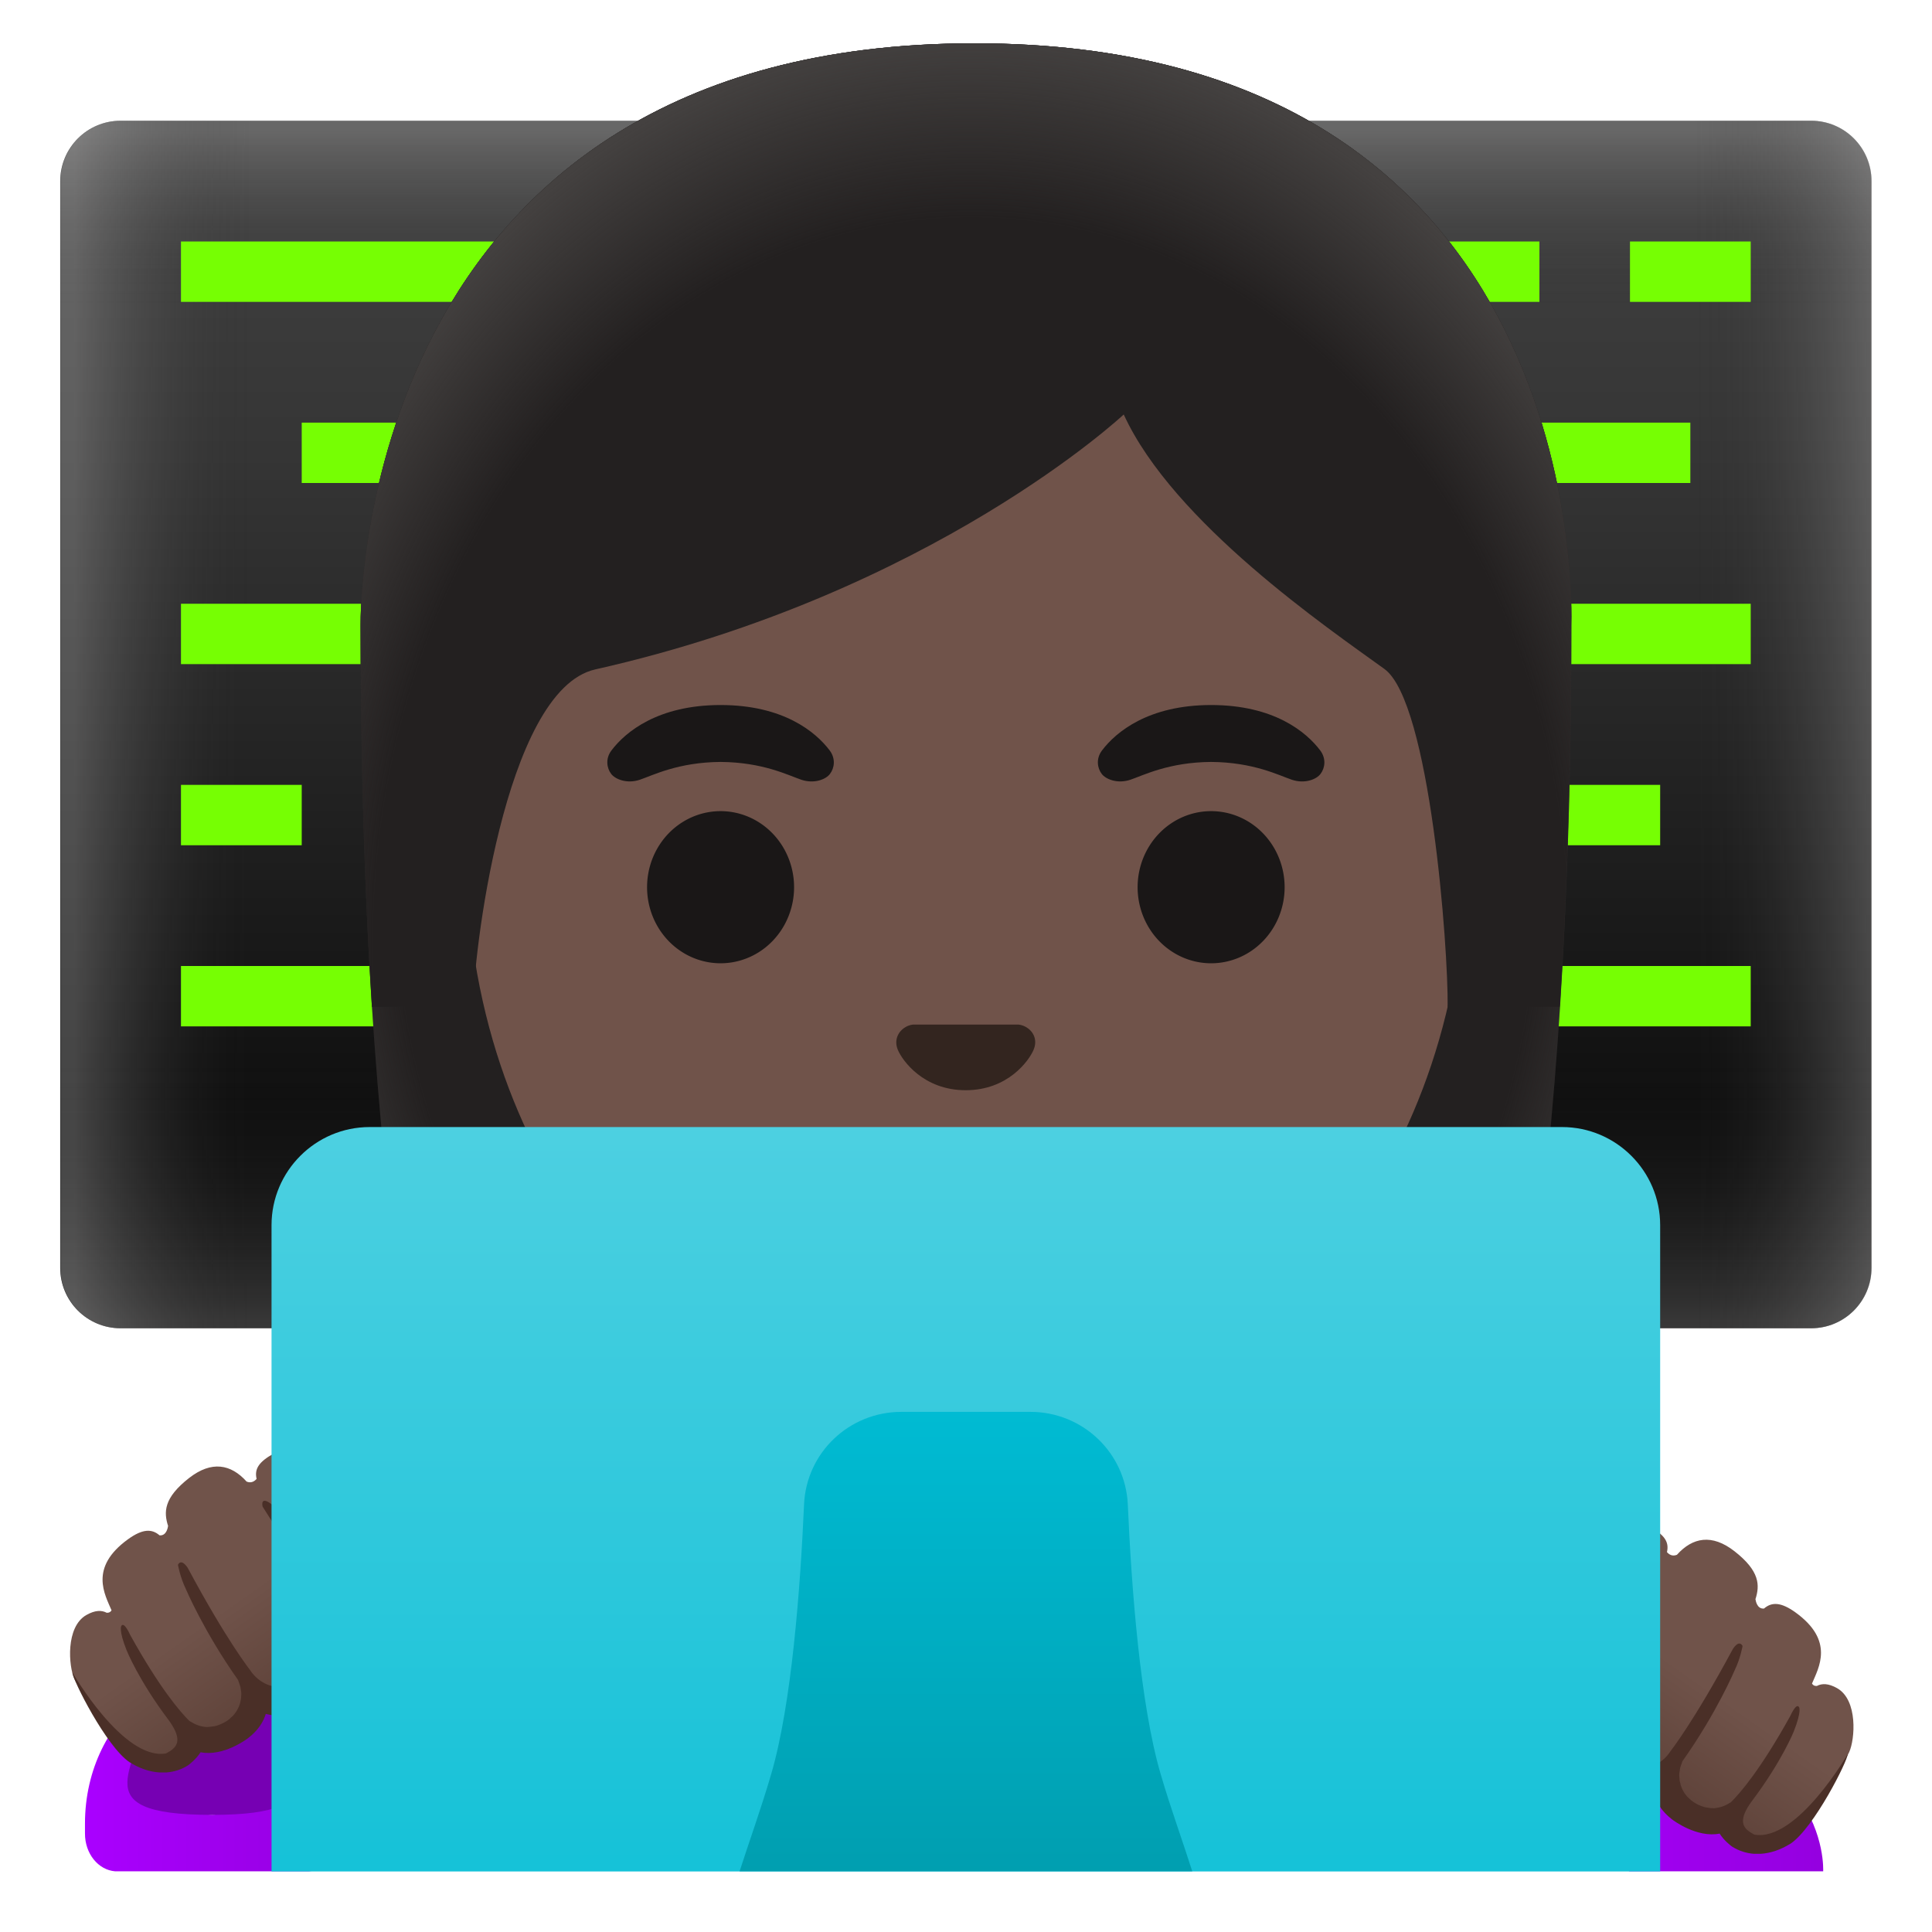 <svg viewBox="0 0 128 128" xmlns="http://www.w3.org/2000/svg">
  <defs>
    <linearGradient id="SVGID_1_" gradientTransform="matrix(1 0 0 -1 0 0)" gradientUnits="userSpaceOnUse" x1="63.994" x2="63.994" y1="-8.508" y2="-88.07">
      <stop offset="3.200000e-03" stop-color="#424242"/>
      <stop offset="0.271" stop-color="#353535"/>
      <stop offset="0.764" stop-color="#131313"/>
      <stop offset="1" stop-color="#000000"/>
    </linearGradient>
    <linearGradient id="SVGID_2_" gradientTransform="matrix(1 0 0 -1 0 0)" gradientUnits="userSpaceOnUse" x1="63.994" x2="63.994" y1="-8.508" y2="-88.07">
      <stop offset="1.200000e-03" stop-color="#BFBEBE"/>
      <stop offset="0.15" stop-color="#212121" stop-opacity="0"/>
      <stop offset="0.776" stop-color="#212121" stop-opacity="0"/>
      <stop offset="1" stop-color="#BFBEBE"/>
    </linearGradient>
    <linearGradient id="SVGID_3_" gradientTransform="matrix(1 0 0 -1 0 0)" gradientUnits="userSpaceOnUse" x1="4.771" x2="124.115" y1="-47.998" y2="-47.998">
      <stop offset="1.200000e-03" stop-color="#BFBEBE"/>
      <stop offset="0.1" stop-color="#212121" stop-opacity="0"/>
      <stop offset="0.9" stop-color="#212121" stop-opacity="0"/>
      <stop offset="1" stop-color="#BFBEBE"/>
    </linearGradient>
    <linearGradient id="SVGID_4_" gradientTransform="matrix(1 0 0 -1 0 0)" gradientUnits="userSpaceOnUse" x1="5.619" x2="22.461" y1="-118.173" y2="-118.173">
      <stop offset="0" stop-color="#AA00FF"/>
      <stop offset="0.987" stop-color="#9500E0"/>
    </linearGradient>
    <linearGradient id="SVGID_5_" gradientTransform="matrix(1 0 0 -1 0 0)" gradientUnits="userSpaceOnUse" x1="20.422" x2="10.741" y1="-112.915" y2="-99.138">
      <stop offset="0" stop-color="#5C4037"/>
      <stop offset="0.5" stop-color="#70534A"/>
    </linearGradient>
    <linearGradient id="SVGID_6_" gradientTransform="matrix(1 0 0 -1 0 0)" gradientUnits="userSpaceOnUse" x1="99.197" x2="120.793" y1="-118.846" y2="-118.846">
      <stop offset="0" stop-color="#AA00FF"/>
      <stop offset="0.987" stop-color="#9500E0"/>
    </linearGradient>
    <linearGradient id="SVGID_7_" gradientTransform="matrix(-1 0 0 -1 0 0)" gradientUnits="userSpaceOnUse" x1="-107.011" x2="-116.692" y1="-117.758" y2="-103.981">
      <stop offset="0" stop-color="#5C4037"/>
      <stop offset="0.5" stop-color="#70534A"/>
    </linearGradient>
    <linearGradient id="SVGID_9_" gradientTransform="matrix(1 0 0 -1 0 0)" gradientUnits="userSpaceOnUse" x1="63.993" x2="63.993" y1="-92.594" y2="-131.872">
      <stop offset="0" stop-color="#00BCD4"/>
      <stop offset="1" stop-color="#0097A7"/>
    </linearGradient>
    <radialGradient id="hairHighlights_2_" cx="64" cy="-49.102" gradientTransform="matrix(1 0 0 -1.19 0 0)" gradientUnits="userSpaceOnUse" r="47.532">
      <stop offset="0.794" stop-color="#444140" stop-opacity="0"/>
      <stop offset="1" stop-color="#444140"/>
    </radialGradient>
    <radialGradient id="hairHighlights_3_" cx="64.333" cy="-51.476" gradientTransform="matrix(1 0 0 -1.214 0 0)" gradientUnits="userSpaceOnUse" r="49.788">
      <stop offset="0.794" stop-color="#444140" stop-opacity="0"/>
      <stop offset="1" stop-color="#444140"/>
    </radialGradient>
    <linearGradient id="SVGID_8_" gradientTransform="matrix(1 0 0 -1 0 0)" gradientUnits="userSpaceOnUse" x1="63.994" x2="63.994" y1="-74.523" y2="-142.936">
      <stop offset="0" stop-color="#4DD0E1"/>
      <stop offset="1" stop-color="#00BCD4"/>
    </linearGradient>
  </defs>
  <path d="M119.99,88 L7.99,88 C5.78,88 3.99,86.21 3.99,84 L3.99,12 C3.99,9.79 5.78,8 7.99,8 L119.99,8 C122.2,8 123.99,9.79 123.99,12 L123.99,84 C123.99,86.21 122.2,88 119.99,88 Z" fill="url(#SVGID_1_)"/>
  <path d="M119.99,88 L7.99,88 C5.78,88 3.99,86.21 3.99,84 L3.99,12 C3.99,9.79 5.78,8 7.99,8 L119.99,8 C122.2,8 123.99,9.79 123.99,12 L123.99,84 C123.99,86.21 122.2,88 119.99,88 Z" fill="url(#SVGID_2_)" opacity="0.3"/>
  <path d="M120.01,88 L8.01,88 C5.8,88 4.01,86.21 4.01,84 L4.01,12 C4.01,9.79 5.8,8 8.01,8 L120.01,8 C122.22,8 124.01,9.79 124.01,12 L124.01,84 C124.01,86.21 122.21,88 120.01,88 Z" fill="url(#SVGID_3_)" opacity="0.3"/>
  <path d="M11.99,16 L35.99,16 L35.99,20 L11.99,20 L11.99,16 Z" fill="#76FF03"/>
  <path d="M85.99,16 L101.99,16 L101.99,20 L85.99,20 L85.99,16 Z" fill="#76FF03"/>
  <path d="M107.99,16 L115.99,16 L115.99,20 L107.99,20 L107.99,16 Z" fill="#76FF03"/>
  <path d="M19.99,28 L27.99,28 L27.99,32 L19.99,32 L19.99,28 Z" fill="#76FF03"/>
  <path d="M11.99,40 L27.99,40 L27.99,44 L11.99,44 L11.99,40 Z" fill="#76FF03"/>
  <path d="M11.99,52 L19.99,52 L19.99,56 L11.99,56 L11.99,52 Z" fill="#76FF03"/>
  <path d="M97.99,52 L109.99,52 L109.99,56 L97.99,56 L97.99,52 Z" fill="#76FF03"/>
  <path d="M103.99,40 L115.99,40 L115.99,44 L103.99,44 L103.99,40 Z" fill="#76FF03"/>
  <path d="M11.99,64 L27.99,64 L27.99,68 L11.99,68 L11.99,64 Z" fill="#76FF03"/>
  <path d="M95.99,64 L115.99,64 L115.99,68 L95.99,68 L95.99,64 Z" fill="#76FF03"/>
  <path d="M99.99,28 L111.99,28 L111.99,32 L99.99,32 L99.99,28 Z" fill="#76FF03"/>
  <path d="M7.63,123.98 L20.46,123.98 C21.58,123.89 22.47,122.8 22.47,121.46 L22.47,120.81 C22.47,117.23 20.86,114.1 18.45,112.36 C18.45,112.51 18.46,112.66 18.46,112.81 C18.46,116.91 16.48,120.23 14.05,120.23 C11.62,120.23 9.64,116.91 9.64,112.81 C9.64,112.66 9.65,112.51 9.65,112.36 C7.24,114.11 5.63,117.23 5.63,120.81 L5.63,121.46 C5.62,122.81 6.51,123.89 7.63,123.98 Z" fill="url(#SVGID_4_)"/>
  <path d="M14.04,120.24 C23.04,120.24 18.45,116.92 18.45,112.82 C18.45,112.67 18.44,112.52 18.44,112.37 C17.16,111.44 15.65,110.89 14.04,110.89 C12.43,110.89 10.92,111.44 9.64,112.37 C9.63,112.52 9.63,112.67 9.63,112.82 C9.62,116.92 5,120.24 14.04,120.24 Z" fill="#7600B3"/>
  <path d="M27.98,106.79 C27.87,103.95 25.75,98.09 22.98,97.6 C22.81,97.57 22.66,97.49 22.57,97.35 C22.13,96.68 20.72,94.88 18.14,96.3 C17.18,96.83 16.84,97.3 17,97.98 C16.88,98.12 16.66,98.29 16.34,98.16 C15.3,97 14.02,96.76 12.53,97.92 C10.84,99.24 10.84,100.18 11.14,101.11 L11.13,101.12 C11.13,101.12 11.06,101.77 10.57,101.72 C10.06,101.28 9.45,101.28 8.48,101.98 C5.88,103.86 6.95,105.64 7.39,106.69 C7.33,106.79 7.23,106.86 7.07,106.85 C6.73,106.67 6.3,106.67 5.72,107 C4.34,107.79 4.54,110.39 4.93,111.24 C5.36,112.17 7.73,115.43 8.54,116.35 C8.73,116.56 8.96,116.71 9.21,116.81 C9.18,116.8 9.15,116.79 9.13,116.78 C9.84,117.22 11.08,117.75 12.29,117 C12.29,117 13.06,116.44 13.13,115.85 C14.44,116.58 16.25,115.22 16.25,115.22 C17.1,114.57 17.32,113.84 17.29,113.21 L17.29,113.21 C17.72,113.47 18.19,113.57 18.64,113.58 C20,113.62 21.25,112.82 21.25,112.82 C23.2,111.71 23.59,110.55 23.58,109.78 C24.59,110.41 25.84,109.94 25.84,109.94 C28.05,108.94 27.98,106.79 27.98,106.79 Z" fill="url(#SVGID_5_)"/>
  <path d="M107.95,123.98 L120.79,123.98 C120.79,123.98 121.35,114.19 105.63,113.72 C89.91,113.26 107.95,123.98 107.95,123.98 Z" fill="url(#SVGID_6_)"/>
  <path d="M99.46,111.64 C99.57,108.8 101.69,102.94 104.46,102.45 C104.63,102.42 104.78,102.34 104.87,102.2 C105.31,101.53 106.72,99.73 109.3,101.15 C110.26,101.68 110.6,102.15 110.44,102.83 C110.56,102.97 110.78,103.14 111.1,103.01 C112.14,101.85 113.42,101.61 114.91,102.77 C116.6,104.09 116.6,105.03 116.3,105.96 L116.31,105.97 C116.31,105.97 116.38,106.62 116.87,106.57 C117.38,106.13 117.99,106.13 118.96,106.83 C121.56,108.71 120.49,110.49 120.05,111.54 C120.11,111.64 120.2,111.71 120.37,111.7 C120.71,111.52 121.14,111.52 121.72,111.85 C123.1,112.64 122.9,115.24 122.51,116.09 C122.08,117.02 119.72,120.28 118.9,121.2 C118.71,121.41 118.48,121.56 118.23,121.66 C118.26,121.65 118.29,121.64 118.31,121.63 C117.6,122.07 116.36,122.6 115.15,121.85 C115.15,121.85 114.38,121.29 114.31,120.7 C113,121.43 111.19,120.07 111.19,120.07 C110.34,119.42 110.12,118.69 110.15,118.06 L110.15,118.06 C109.72,118.32 109.25,118.42 108.8,118.43 C107.44,118.47 106.19,117.67 106.19,117.67 C104.24,116.56 103.85,115.4 103.86,114.63 C102.85,115.26 101.6,114.79 101.6,114.79 C99.39,113.79 99.46,111.64 99.46,111.64 Z" fill="url(#SVGID_7_)"/>
  <path id="tone_1_" d="M116.23,121.55 C116.06,121.46 115.9,121.36 115.75,121.23 C115.73,121.21 115.7,121.19 115.68,121.16 C115.4,120.85 115.32,120.35 116.05,119.35 C118.05,116.7 118.84,114.72 118.84,114.72 C119.39,113.33 119.19,113.1 119.19,113.1 C119,112.79 118.61,113.69 118.61,113.69 C116.63,117.26 115.27,118.82 114.68,119.4 C114.65,119.42 114.62,119.44 114.59,119.45 C114.48,119.52 114.36,119.59 114.23,119.64 C114.18,119.66 114.12,119.68 114.07,119.7 C113.96,119.74 113.84,119.76 113.72,119.78 C113.66,119.79 113.6,119.8 113.53,119.8 C113.4,119.8 113.27,119.79 113.13,119.76 C113.07,119.75 113.01,119.75 112.95,119.73 C112.75,119.67 112.54,119.6 112.33,119.47 C112.23,119.41 112.14,119.35 112.05,119.28 C112.01,119.24 111.96,119.2 111.92,119.16 C111.88,119.12 111.83,119.08 111.79,119.04 C111.74,118.98 111.69,118.91 111.64,118.85 C111.62,118.82 111.59,118.79 111.57,118.75 C111.52,118.67 111.48,118.59 111.44,118.5 C111.43,118.47 111.41,118.44 111.4,118.41 C111.36,118.32 111.34,118.22 111.32,118.12 C111.31,118.09 111.3,118.06 111.29,118.03 C111.27,117.93 111.27,117.82 111.26,117.72 C111.26,117.68 111.25,117.65 111.25,117.62 C111.25,117.51 111.27,117.4 111.29,117.29 C111.3,117.25 111.3,117.21 111.31,117.16 C111.33,117.05 111.38,116.94 111.42,116.82 C111.44,116.77 111.45,116.72 111.47,116.68 C113.75,113.46 114.93,110.65 114.93,110.65 C115.31,109.87 115.45,109.05 115.45,109.05 C115.2,108.59 114.8,109.26 114.8,109.26 C112.2,114.1 110.66,116.04 110.66,116.04 C110.66,116.04 109.45,118.15 106.8,116.57 C106.8,116.57 105.49,115.73 105.27,115.14 C105.08,114.65 104.96,113.78 105.63,112.54 C105.63,112.54 107.22,109.29 109.84,105.2 C109.84,105.2 110.01,104.56 109.42,104.92 C108.96,105.2 108.63,105.78 108.47,105.96 C108.47,105.96 106.92,108.03 104.67,112.16 C104.67,112.16 104.17,113.11 103.59,113.58 C103.02,113.82 102.3,113.73 101.51,113.14 C99.8,111.86 100.44,110.07 101.39,108.23 C101.91,107.23 103.1,104.98 104.23,103.18 C104.34,103.14 104.45,103.1 104.56,103.08 C104.92,103.02 105.21,102.83 105.39,102.55 C106.29,101.18 105.58,99.94 104.32,101.85 C101.16,102.39 98.92,108.57 98.81,111.62 C98.81,111.62 98.81,111.62 98.81,111.62 C98.81,111.73 98.76,114.21 101.32,115.35 C101.4,115.38 102.33,115.72 103.33,115.49 C103.58,116.32 104.26,117.29 105.85,118.2 C105.88,118.22 107.27,119.07 108.79,119.05 C109.07,119.04 109.35,119.01 109.61,118.94 C109.77,119.46 110.11,120.03 110.79,120.55 C110.87,120.61 112.43,121.78 113.93,121.48 C114.22,121.94 114.64,122.26 114.75,122.34 C115.21,122.63 115.7,122.78 116.2,122.82 L116.65,122.82 C117.29,122.78 117.96,122.56 118.62,122.15 C118.63,122.15 118.63,122.14 118.64,122.14 C120.19,121.08 122.42,116.65 122.42,116.2 C122.43,116.2 119.06,122.04 116.23,121.55 Z" fill="#4A2F27"/>
  <path id="tone" d="M28.43,106.24 C28.43,106.24 28.43,106.24 28.43,106.24 C28.31,103.19 26.07,97.01 22.92,96.47 C21.67,94.56 20.95,95.8 21.85,97.17 C22.03,97.45 22.33,97.63 22.68,97.7 C22.79,97.72 22.9,97.76 23.01,97.8 C24.14,99.6 25.33,101.86 25.85,102.85 C26.8,104.68 27.43,106.47 25.73,107.76 C24.94,108.35 24.23,108.44 23.65,108.2 C23.08,107.73 22.57,106.78 22.57,106.78 C20.32,102.65 18.77,100.58 18.77,100.58 C18.61,100.4 18.29,99.83 17.82,99.54 C17.23,99.18 17.4,99.82 17.4,99.82 C20.02,103.9 21.61,107.16 21.61,107.16 C22.29,108.4 22.17,109.27 21.97,109.76 C21.75,110.35 20.44,111.19 20.44,111.19 C17.8,112.77 16.58,110.66 16.58,110.66 C16.58,110.66 15.03,108.72 12.44,103.88 C12.44,103.88 12.03,103.21 11.79,103.67 C11.79,103.67 11.93,104.49 12.31,105.27 C12.31,105.27 13.49,108.07 15.77,111.3 C15.79,111.35 15.8,111.4 15.82,111.44 C15.86,111.55 15.9,111.67 15.93,111.78 C15.94,111.82 15.94,111.86 15.95,111.91 C15.97,112.02 15.99,112.13 15.99,112.24 C15.99,112.28 15.98,112.31 15.98,112.34 C15.98,112.45 15.97,112.55 15.95,112.65 C15.94,112.68 15.93,112.71 15.93,112.74 C15.91,112.84 15.88,112.94 15.84,113.03 C15.83,113.06 15.81,113.09 15.8,113.12 C15.76,113.2 15.72,113.29 15.67,113.37 C15.65,113.4 15.62,113.43 15.6,113.47 C15.55,113.54 15.5,113.6 15.45,113.66 C15.41,113.7 15.36,113.74 15.32,113.78 C15.28,113.82 15.24,113.86 15.19,113.9 C15.1,113.97 15,114.04 14.91,114.09 C14.69,114.21 14.48,114.3 14.29,114.35 C14.23,114.37 14.17,114.37 14.1,114.38 C13.96,114.4 13.83,114.42 13.7,114.42 C13.64,114.42 13.57,114.41 13.51,114.4 C13.39,114.38 13.27,114.36 13.16,114.32 C13.11,114.3 13.05,114.28 13,114.26 C12.88,114.21 12.76,114.14 12.64,114.07 C12.61,114.05 12.58,114.04 12.55,114.02 C11.96,113.44 10.6,111.88 8.62,108.31 C8.62,108.31 8.23,107.41 8.04,107.72 C8.04,107.72 7.84,107.96 8.39,109.34 C8.39,109.34 9.18,111.32 11.18,113.97 C11.91,114.97 11.83,115.47 11.55,115.78 C11.53,115.8 11.5,115.82 11.48,115.85 C11.34,115.98 11.17,116.08 11,116.17 C8.17,116.66 4.8,110.81 4.8,110.81 C4.8,111.27 7.03,115.7 8.58,116.75 C8.59,116.75 8.59,116.76 8.6,116.76 C9.26,117.17 9.92,117.39 10.57,117.43 L11.02,117.43 C11.53,117.39 12.02,117.24 12.47,116.95 C12.58,116.87 13,116.54 13.29,116.09 C14.79,116.39 16.36,115.22 16.43,115.16 C17.11,114.64 17.45,114.07 17.61,113.55 C17.87,113.62 18.14,113.66 18.43,113.66 C19.95,113.69 21.34,112.83 21.37,112.81 C22.96,111.91 23.64,110.93 23.89,110.1 C24.89,110.32 25.82,109.99 25.9,109.96 C28.48,108.83 28.43,106.34 28.43,106.24 Z" fill="#4A2F27"/>
  <path id="hair_10_" d="M64.57,2.87 C23.56,2.87 23.89,40.79 23.89,41.39 C23.89,65.95 25.77,100.64 35.6,114.29 C39.5,119.7 47.03,120 47.03,120 L64,119.98 L80.97,120 C80.97,120 88.51,119.7 92.4,114.29 C102.23,100.64 104.11,65.95 104.11,41.39 C104.1,40.79 105.58,2.87 64.57,2.87 Z" fill="#232020"/>
  <path id="hairHighlights_1_" d="M64.57,2.87 C23.56,2.87 23.89,40.79 23.89,41.39 C23.89,65.95 25.77,100.64 35.6,114.29 C39.5,119.7 47.03,120 47.03,120 L64,119.98 L80.97,120 C80.97,120 88.51,119.7 92.4,114.29 C102.23,100.64 104.11,65.95 104.11,41.39 C104.1,40.79 105.58,2.87 64.57,2.87 Z" fill="url(#hairHighlights_2_)"/>
  <path id="head" d="M63.99,15.95 C46.79,15.95 30.86,28.74 30.86,55.86 C30.86,77.65 44.35,90.53 56.09,94.69 C58.89,95.68 61.59,96.18 63.99,96.18 C66.37,96.18 69.06,95.69 71.84,94.71 C83.6,90.57 97.12,77.68 97.12,55.87 C97.12,28.73 81.19,15.95 63.99,15.95 Z" fill="#70534A"/>
  <path id="nose_1_" d="M67.8,67.96 C67.7,67.92 67.59,67.89 67.48,67.88 L60.49,67.88 C60.38,67.89 60.28,67.92 60.17,67.96 C59.54,68.22 59.19,68.87 59.49,69.57 C59.79,70.27 61.18,72.23 63.98,72.23 C66.78,72.23 68.17,70.27 68.47,69.57 C68.78,68.87 68.44,68.22 67.8,67.96 Z" fill="#33251F"/>
  <path d="M52.61,58.78 A4.87 5.04 0 1 1 42.87,58.78 A4.87 5.04 0 1 1 52.61,58.78 Z" fill="#1A1717"/>
  <path d="M85.11,58.78 A4.87 5.04 0 1 1 75.37,58.78 A4.87 5.04 0 1 1 85.11,58.78 Z" fill="#1A1717"/>
  <path d="M54.97,49.72 C54.04,48.49 51.9,46.71 47.74,46.71 C43.58,46.71 41.43,48.5 40.51,49.72 C40.1,50.26 40.2,50.89 40.49,51.27 C40.75,51.62 41.53,51.95 42.39,51.66 C43.25,51.37 44.93,50.5 47.74,50.48 C50.55,50.5 52.23,51.37 53.09,51.66 C53.95,51.95 54.73,51.63 54.99,51.27 C55.28,50.89 55.38,50.27 54.97,49.72 Z" fill="#1A1717"/>
  <path d="M87.47,49.72 C86.54,48.49 84.4,46.71 80.24,46.71 C76.08,46.71 73.93,48.5 73.01,49.72 C72.6,50.26 72.7,50.89 72.99,51.27 C73.25,51.62 74.03,51.95 74.89,51.66 C75.75,51.37 77.43,50.5 80.24,50.48 C83.05,50.5 84.73,51.37 85.59,51.66 C86.45,51.95 87.23,51.63 87.49,51.27 C87.78,50.89 87.88,50.27 87.47,49.72 Z" fill="#1A1717"/>
  <path d="M109.99,123.98 L109.99,81.17 C109.99,77.59 107.07,74.67 103.49,74.67 L24.49,74.67 C20.91,74.67 17.99,77.59 17.99,81.17 L17.99,123.99 L109.99,123.99 Z" fill="url(#SVGID_8_)"/>
  <path d="M78.99,123.98 C78.38,122.05 77.58,119.87 76.9,117.55 C75.53,112.89 74.96,105.11 74.72,99.68 C74.57,96.25 71.73,93.54 68.27,93.54 L59.72,93.54 C56.26,93.54 53.42,96.24 53.27,99.68 C53.03,105.11 52.46,112.89 51.09,117.55 C50.41,119.87 49.62,122.05 49,123.98 L78.99,123.98 Z" fill="url(#SVGID_9_)"/>
  <path id="hair_5_" d="M64.57,2.87 C23.56,2.87 23.89,40.79 23.89,41.39 C23.89,49.15 24.08,57.92 24.64,66.71 L31.36,66.69 C31.3,63.77 33.35,45.72 39.44,44.35 C61.8,39.32 74.45,27.46 74.45,27.46 C77.74,34.64 88.03,41.65 91.72,44.32 C94.75,46.51 95.96,62.87 95.91,66.7 L103.33,66.7 C103.33,66.65 103.35,66.6 103.35,66.54 C103.91,57.79 104.09,49.08 104.09,41.37 C104.1,40.79 105.58,2.87 64.57,2.87 Z" fill="#232020"/>
  <path id="hairHighlights" d="M64.57,2.87 C23.56,2.87 23.89,40.79 23.89,41.39 C23.89,49.15 24.08,57.92 24.64,66.71 L31.36,66.69 C31.3,63.77 33.35,45.72 39.44,44.35 C61.8,39.32 74.45,27.46 74.45,27.46 C77.74,34.64 88.03,41.65 91.72,44.32 C94.75,46.51 95.96,62.87 95.91,66.7 L103.33,66.7 C103.33,66.65 103.35,66.6 103.35,66.54 C103.91,57.79 104.09,49.08 104.09,41.37 C104.1,40.79 105.58,2.87 64.57,2.87 Z" fill="url(#hairHighlights_3_)"/>
</svg>